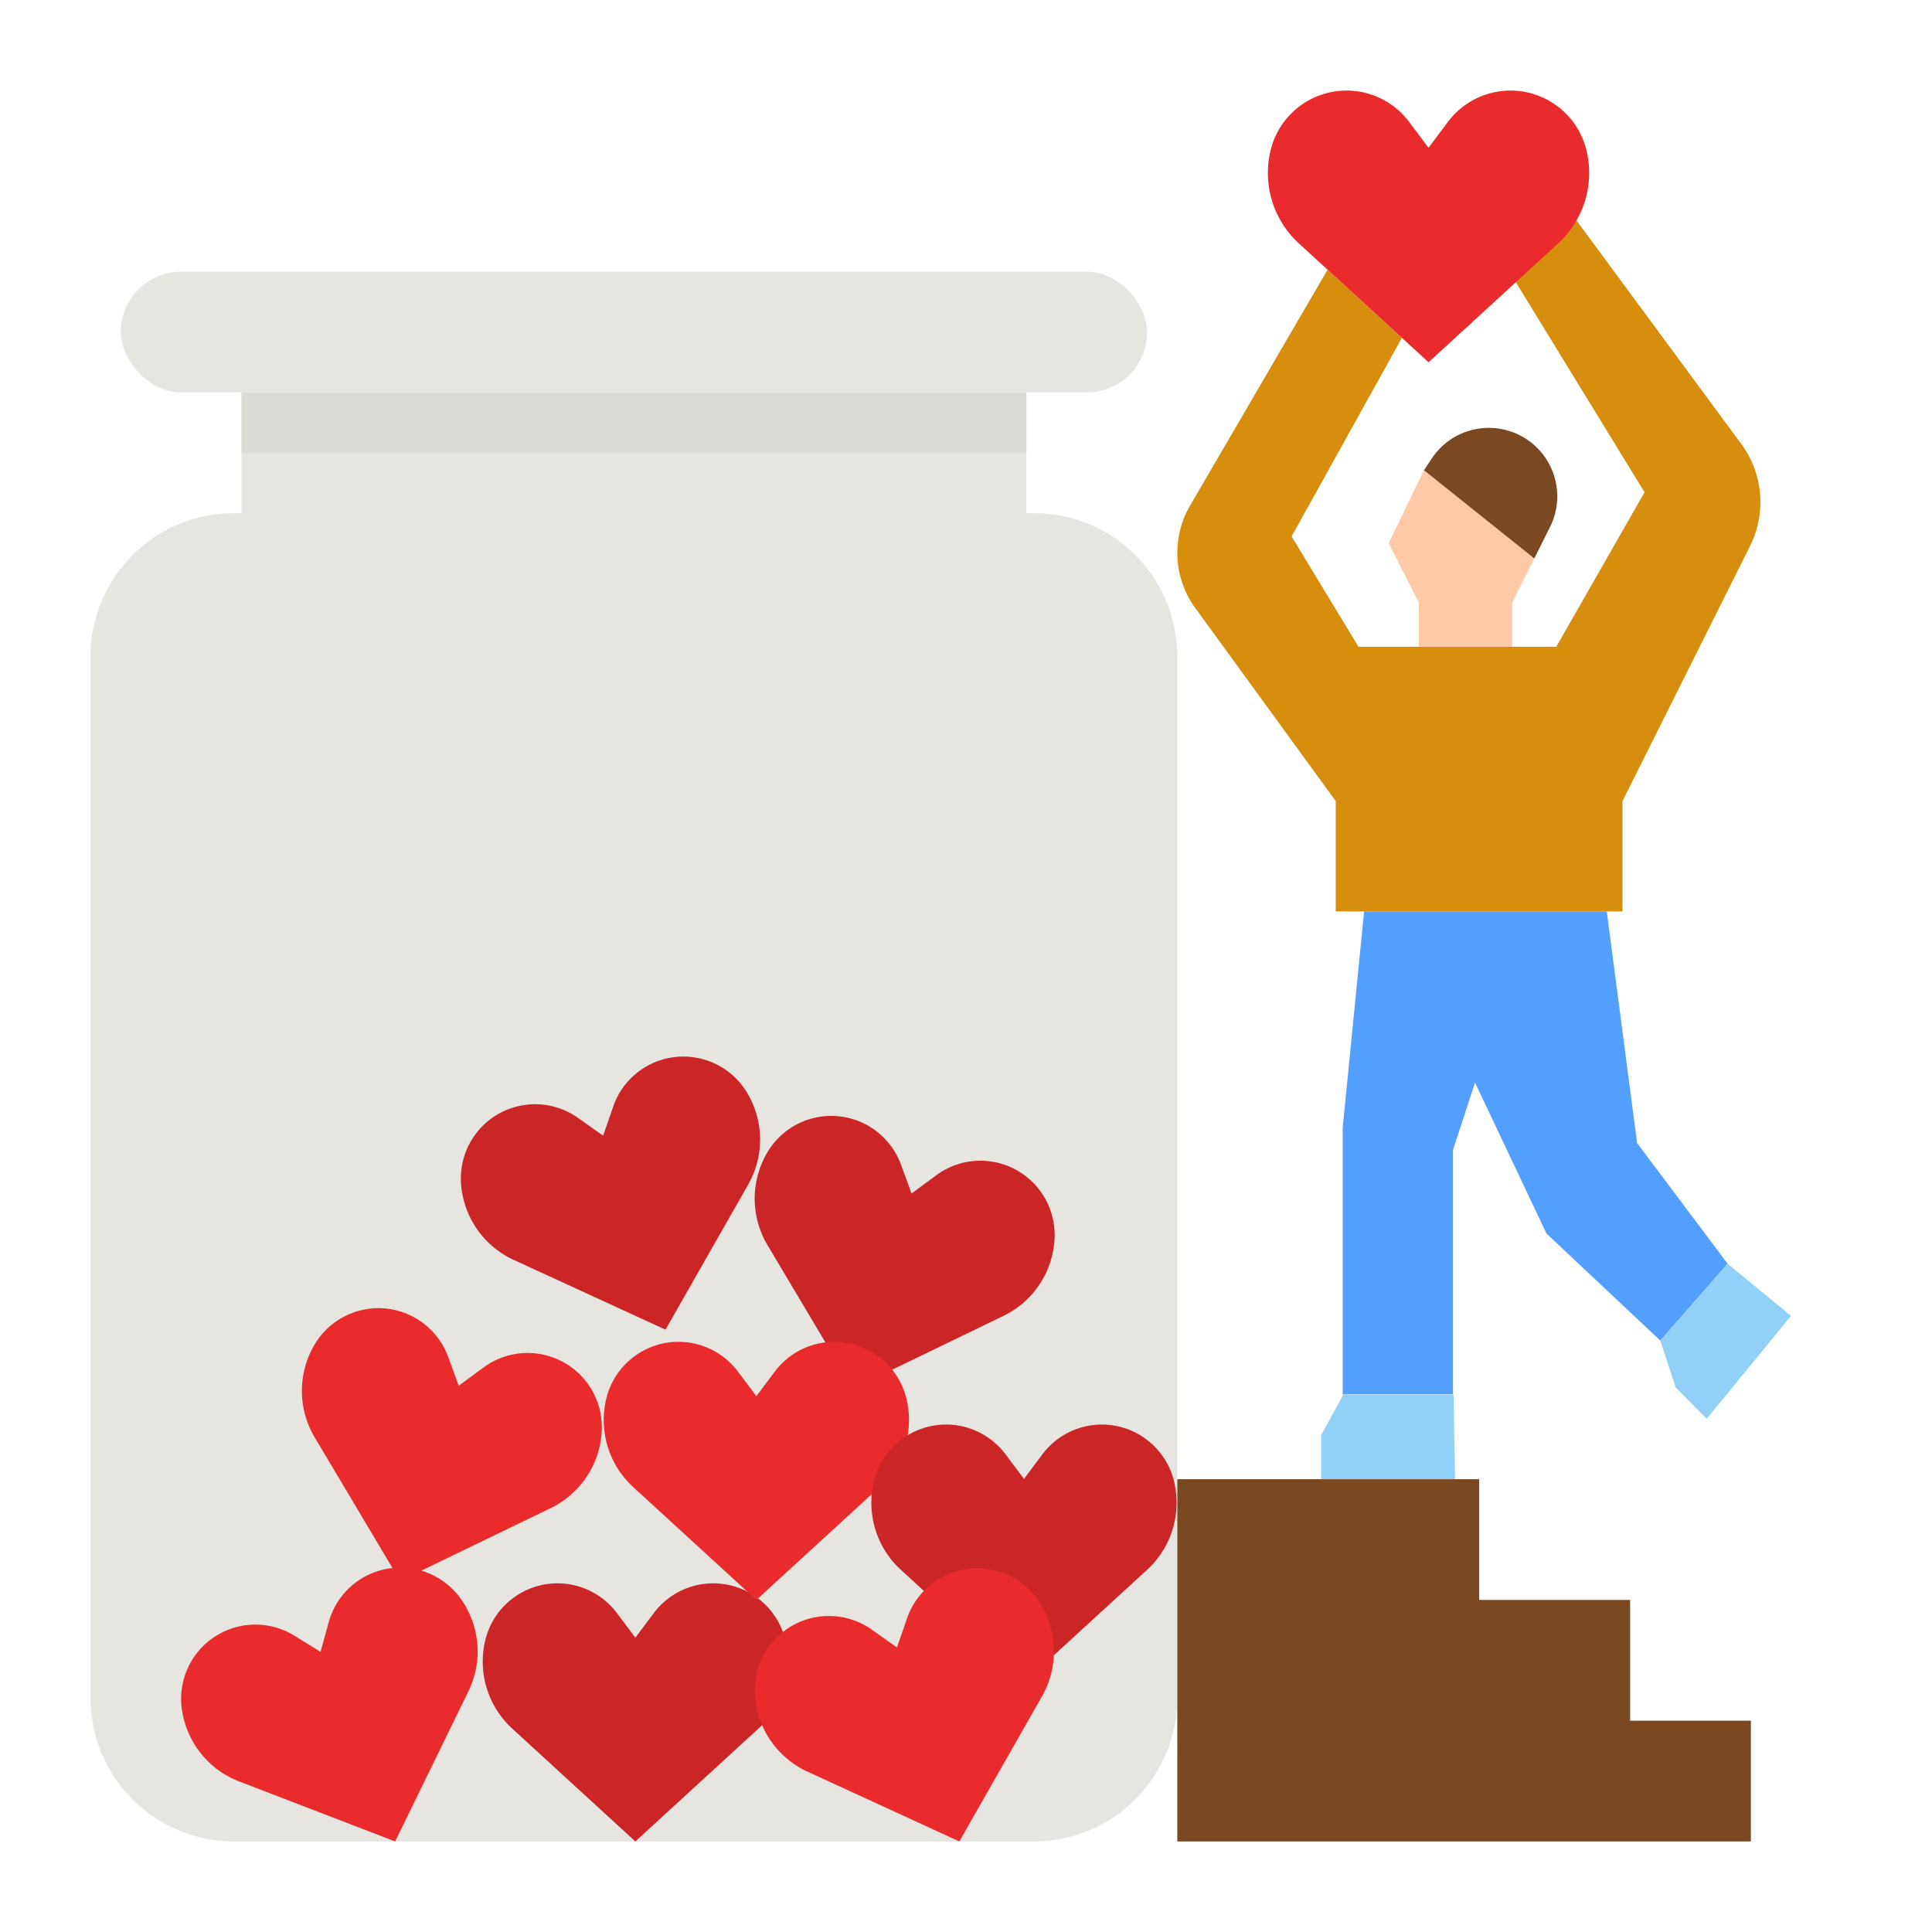 <svg height="512" viewBox="0 0 512 512" width="512" xmlns="http://www.w3.org/2000/svg"><g id="flat"><path d="m274.061 136h-2.061v-32h-208v32h-2.061a37.939 37.939 0 0 0 -37.939 37.939v276.061a38 38 0 0 0 38 38h212a38 38 0 0 0 38-38v-276.061a37.939 37.939 0 0 0 -37.939-37.939z" fill="#e6e5e0"/><path d="m225.953 296.558a19.676 19.676 0 0 1 12.809 12.066l2.812 7.663 6.568-4.845a19.677 19.677 0 0 1 17.339-3.008 19.674 19.674 0 0 1 13.991 19.766 24.063 24.063 0 0 1 -13.572 20.538l-39.863 19.262-22.65-38.045a24.063 24.063 0 0 1 0-24.616 19.676 19.676 0 0 1 22.566-8.781z" fill="#cb2527"/><path d="m147.737 419.6a19.676 19.676 0 0 1 15.74 7.87l4.9 6.529 4.9-6.529a19.674 19.674 0 0 1 15.739-7.87 19.674 19.674 0 0 1 19.087 14.9 24.063 24.063 0 0 1 -7.084 23.574l-32.645 29.926-32.639-29.919a24.061 24.061 0 0 1 -7.085-23.574 19.674 19.674 0 0 1 19.087-14.907z" fill="#cb2527"/><path d="m179.806 355.6a19.676 19.676 0 0 1 15.74 7.87l4.9 6.529 4.9-6.529a19.674 19.674 0 0 1 15.739-7.87 19.674 19.674 0 0 1 19.087 14.9 24.063 24.063 0 0 1 -7.084 23.574l-32.645 29.926-32.643-29.919a24.061 24.061 0 0 1 -7.085-23.574 19.674 19.674 0 0 1 19.091-14.907z" fill="#ea2b2d"/><path d="m135.787 293.578a19.674 19.674 0 0 1 17.392 2.675l6.661 4.717 2.664-7.715a19.675 19.675 0 0 1 12.575-12.309 19.674 19.674 0 0 1 22.732 8.346 24.061 24.061 0 0 1 .471 24.611l-21.916 38.473-40.23-18.494a24.06 24.06 0 0 1 -13.959-20.274 19.674 19.674 0 0 1 13.61-20.03z" fill="#cb2527"/><path d="m105.953 347.508a19.673 19.673 0 0 1 12.809 12.066l2.812 7.662 6.568-4.844a19.677 19.677 0 0 1 17.339-3.008 19.674 19.674 0 0 1 13.991 19.765 24.063 24.063 0 0 1 -13.572 20.539l-39.863 19.262-22.65-38.045a24.063 24.063 0 0 1 0-24.616 19.676 19.676 0 0 1 22.566-8.781z" fill="#ea2b2d"/><path d="m60.474 431.9a19.675 19.675 0 0 1 17.526 1.566l6.947 4.284 2.167-7.869a19.674 19.674 0 0 1 11.769-13.081 19.673 19.673 0 0 1 23.217 6.882 24.06 24.06 0 0 1 2.036 24.531l-19.423 39.787-41.325-15.9a24.063 24.063 0 0 1 -15.222-19.345 19.675 19.675 0 0 1 12.308-20.855z" fill="#ea2b2d"/><path d="m64 104h208v16h-208z" fill="#dcdbd6"/><rect fill="#e6e5e0" height="32" rx="16" width="272" x="32" y="72"/><path d="m432 456v-32h-40v-32h-80v96h152v-32z" fill="#7a4922"/><path d="m250.724 377.523a19.676 19.676 0 0 1 15.74 7.87l4.9 6.529 4.9-6.529a19.676 19.676 0 0 1 15.74-7.87 19.674 19.674 0 0 1 19.087 14.9 24.065 24.065 0 0 1 -7.091 23.577l-32.639 29.919-32.639-29.919a24.065 24.065 0 0 1 -7.085-23.574 19.674 19.674 0 0 1 19.087-14.903z" fill="#cb2527"/><path d="m213.653 429.2a19.676 19.676 0 0 1 17.393 2.675l6.661 4.717 2.663-7.715a19.674 19.674 0 0 1 12.576-12.309 19.674 19.674 0 0 1 22.732 8.346 24.063 24.063 0 0 1 .471 24.611l-21.916 38.475-40.233-18.494a24.064 24.064 0 0 1 -13.96-20.274 19.674 19.674 0 0 1 13.613-20.032z" fill="#ea2b2d"/><path d="m377.364 124.615-9.364 19.385 8 15.692v11.693h24.749v-11.693l5.846-11.692z" fill="#fdc9a6"/><path d="m360 171.385h52.441l23.385-40.923-35.826-58.462 16-16 45.453 61.646a26 26 0 0 1 2.329 27.057l-33.8 67.6v29.23h-76v-29.23l-37.23-51.183a24.846 24.846 0 0 1 -1.367-27.133l36.434-62.512 19.7 18.063-29.231 52.616z" fill="#d78e0c"/><path d="m377.364 124.615 2.1-3.149a18.137 18.137 0 0 1 24.422-5.492 18.136 18.136 0 0 1 6.89 23.663l-4.176 8.363z" fill="#7a4922"/><path d="m440 355.266-30.156-28.359-18.944-40-5.846 17.846v64.77h-29.23v-70.616l5.677-57.369h64.308l8.035 61.369 24 32z" fill="#529fff"/><path d="m355.98 369.615-5.847 10.693v11.692h35.473l-.396-22.385z" fill="#92d1f7"/><path d="m440 355.266 4.069 12.423 8.224 8.311 22.344-27.28-16.793-13.813z" fill="#92d1f7"/><path d="m356.85 24a20.712 20.712 0 0 1 16.569 8.284l5.155 6.874 5.155-6.874a20.711 20.711 0 0 1 16.571-8.284 20.711 20.711 0 0 1 20.09 15.688 25.328 25.328 0 0 1 -7.457 24.812l-34.359 31.5-34.359-31.5a25.331 25.331 0 0 1 -7.458-24.816 20.711 20.711 0 0 1 20.093-15.684z" fill="#ea2b2d"/></g></svg>